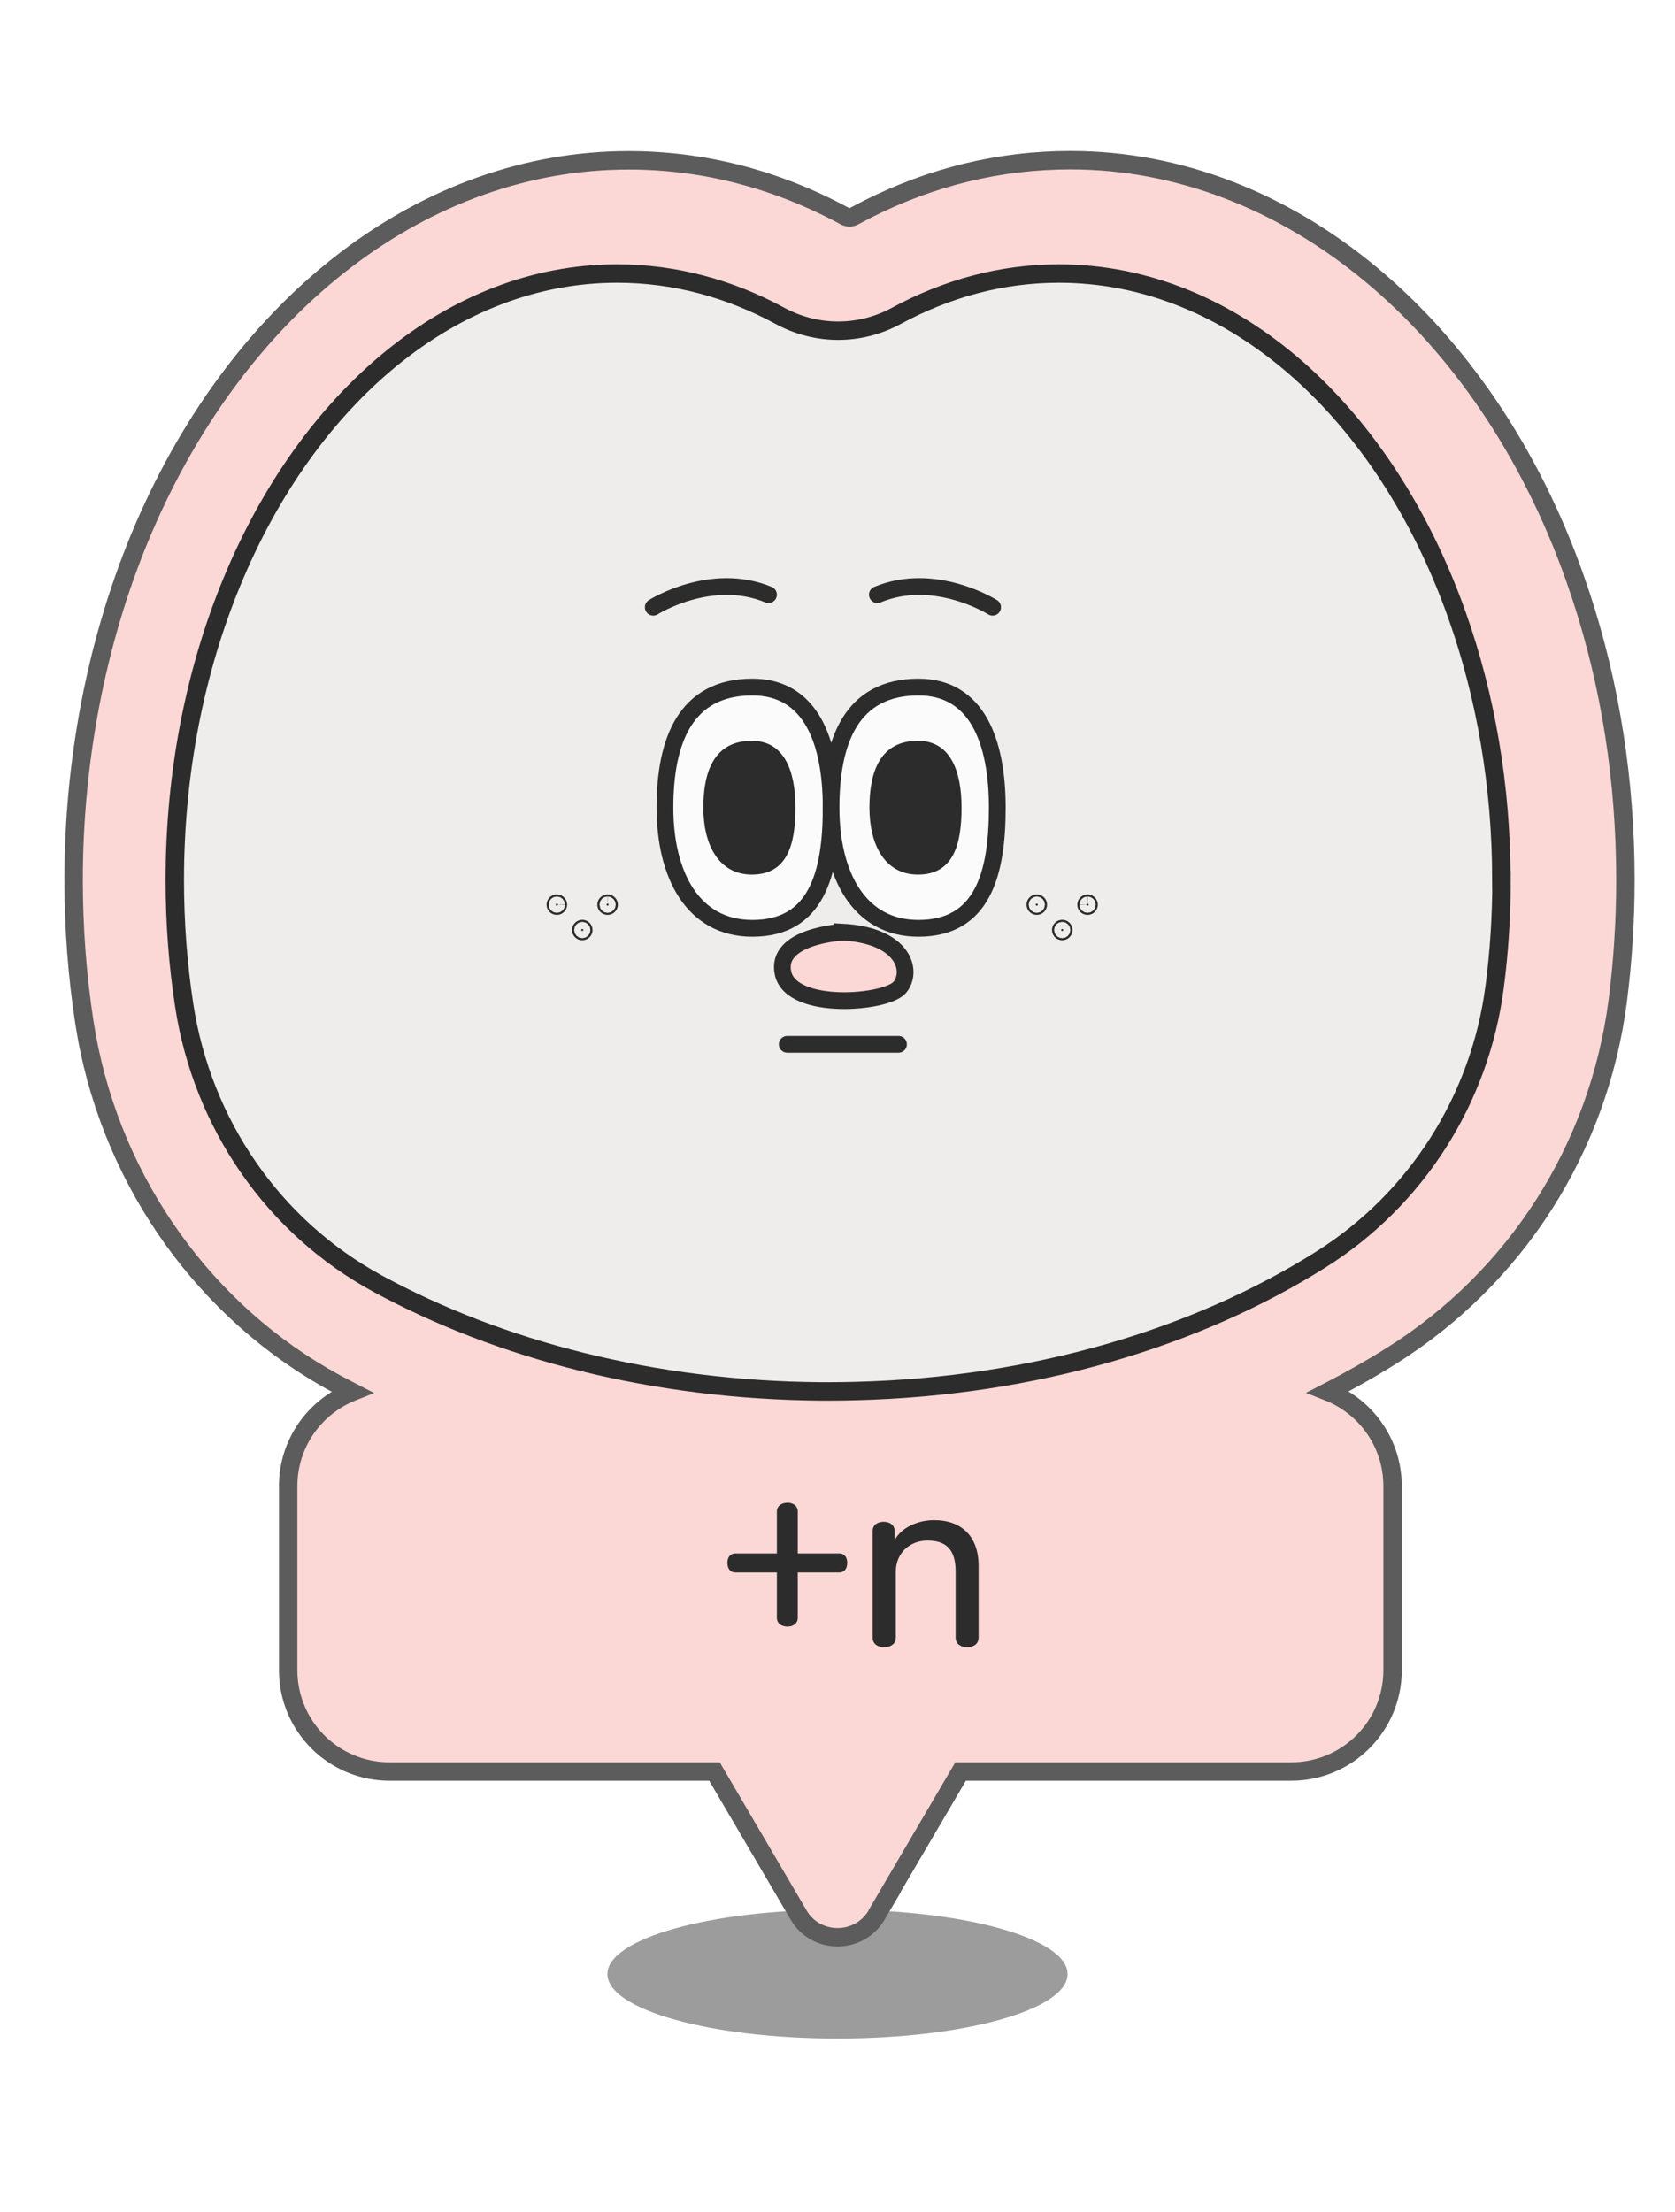 <svg width="100" height="132" viewBox="0 0 100 132" fill="none" xmlns="http://www.w3.org/2000/svg">
<g filter="url(#filter0_f_40000319_7067)">
<ellipse cx="50" cy="117.802" rx="13.736" ry="3.846" fill="#9C9C9C"/>
</g>
<path d="M63.903 9.561C76.909 9.561 88.688 19.409 94.016 34.475L94.381 35.542C96.15 40.904 97.039 46.611 97.039 52.513C97.039 54.94 96.884 57.368 96.58 59.741L96.579 59.742C95.44 68.512 90.522 76.228 83.072 80.907H83.071C81.859 81.668 80.598 82.382 79.296 83.052C81.545 83.932 83.138 86.12 83.139 88.681V99.67C83.139 103.008 80.433 105.714 77.095 105.714H57.349L52.808 113.453H52.821L52.333 114.281C51.328 115.989 48.872 116.045 47.78 114.44L47.68 114.28L42.654 105.714H23.248C19.91 105.714 17.204 103.008 17.204 99.67V88.681C17.204 86.132 18.783 83.953 21.015 83.064C20.962 83.037 20.908 83.011 20.855 82.983L20.044 82.554C12.297 78.355 6.801 70.673 5.187 61.888L5.042 61.034C4.614 58.253 4.396 55.386 4.396 52.528C4.396 45.41 5.751 38.374 8.309 32.161V32.16L8.581 31.514C14.386 18.016 25.392 9.568 37.532 9.568C42.012 9.568 46.355 10.694 50.432 12.896H50.433C50.54 12.953 50.631 12.974 50.718 12.974C50.807 12.973 50.899 12.952 50.993 12.898L51.003 12.893L51.771 12.49C55.625 10.543 59.702 9.561 63.903 9.561Z" fill="#FBD7D5"/>
<path d="M63.903 9.561L63.904 9.011H63.903V9.561ZM94.016 34.475L94.536 34.297L94.534 34.291L94.016 34.475ZM94.381 35.542L94.903 35.37L94.901 35.364L94.381 35.542ZM97.039 52.513L97.589 52.513V52.513H97.039ZM96.58 59.741L96.969 60.13L97.101 59.997L97.125 59.811L96.58 59.741ZM96.579 59.742L96.191 59.354L96.058 59.486L96.034 59.671L96.579 59.742ZM83.072 80.907V81.457H83.231L83.365 81.373L83.072 80.907ZM83.071 80.907V80.358H82.913L82.779 80.442L83.071 80.907ZM79.296 83.052L79.045 82.563L77.963 83.12L79.096 83.563L79.296 83.052ZM83.139 88.681H83.688V88.681L83.139 88.681ZM77.095 105.714V106.263H77.095L77.095 105.714ZM57.349 105.714V105.164H57.034L56.875 105.436L57.349 105.714ZM52.808 113.453L52.334 113.175L51.848 114.003H52.808V113.453ZM52.821 113.453L53.295 113.732L53.783 112.904H52.821V113.453ZM52.333 114.281L51.86 114.002L51.86 114.002L52.333 114.281ZM47.78 114.44L47.315 114.733L47.321 114.741L47.326 114.749L47.78 114.44ZM47.68 114.28L47.206 114.558L47.21 114.565L47.215 114.573L47.68 114.28ZM42.654 105.714L43.128 105.436L42.969 105.164H42.654V105.714ZM23.248 105.714L23.248 106.263H23.248V105.714ZM17.204 88.681L16.655 88.681V88.681H17.204ZM21.015 83.064L21.218 83.575L22.338 83.129L21.267 82.576L21.015 83.064ZM20.855 82.983L20.597 83.469L20.601 83.471L20.855 82.983ZM20.044 82.554L19.782 83.037L19.787 83.039L20.044 82.554ZM5.187 61.888L4.645 61.979L4.646 61.987L5.187 61.888ZM5.042 61.034L4.499 61.118L4.5 61.126L5.042 61.034ZM4.396 52.528H3.846V52.528L4.396 52.528ZM8.309 32.161L8.817 32.37L8.858 32.27V32.161H8.309ZM8.309 32.16L7.802 31.947L7.759 32.049V32.16H8.309ZM8.581 31.514L8.076 31.297L8.075 31.3L8.581 31.514ZM37.532 9.568L37.532 9.019H37.532V9.568ZM50.432 12.896L50.171 13.38L50.293 13.446H50.432V12.896ZM50.433 12.896L50.688 12.41L50.568 12.347H50.433V12.896ZM50.718 12.974V13.523L50.718 13.523L50.718 12.974ZM50.993 12.898L51.265 13.376L51.276 13.37L50.993 12.898ZM51.003 12.893L50.748 12.406L50.734 12.413L50.72 12.421L51.003 12.893ZM51.771 12.49L51.523 12L51.516 12.004L51.771 12.49ZM63.903 9.561L63.903 10.11C76.611 10.11 88.223 19.743 93.498 34.658L94.016 34.475L94.534 34.291C89.153 19.075 77.207 9.011 63.904 9.011L63.903 9.561ZM94.016 34.475L93.496 34.653L93.861 35.72L94.381 35.542L94.901 35.364L94.536 34.297L94.016 34.475ZM94.381 35.542L93.859 35.714C95.609 41.018 96.49 46.667 96.49 52.513H97.039H97.589C97.589 46.556 96.691 40.79 94.903 35.37L94.381 35.542ZM97.039 52.513L96.49 52.513C96.49 54.917 96.336 57.322 96.035 59.672L96.58 59.741L97.125 59.811C97.432 57.415 97.589 54.963 97.589 52.513L97.039 52.513ZM96.58 59.741L96.192 59.353L96.191 59.354L96.579 59.742L96.968 60.131L96.969 60.13L96.58 59.741ZM96.579 59.742L96.034 59.671C94.916 68.28 90.09 75.85 82.78 80.442L83.072 80.907L83.365 81.373C90.954 76.605 95.964 68.744 97.124 59.813L96.579 59.742ZM83.072 80.907V80.358H83.071V80.907V81.457H83.072V80.907ZM83.071 80.907L82.779 80.442C81.581 81.194 80.334 81.9 79.045 82.563L79.296 83.052L79.547 83.54C80.862 82.864 82.137 82.143 83.364 81.373L83.071 80.907ZM79.296 83.052L79.096 83.563C81.141 84.364 82.589 86.354 82.589 88.681L83.139 88.681L83.688 88.681C83.688 85.886 81.949 83.5 79.496 82.54L79.296 83.052ZM83.139 88.681H82.589V99.67H83.139H83.688V88.681H83.139ZM83.139 99.67H82.589C82.589 102.704 80.129 105.164 77.095 105.164L77.095 105.714L77.095 106.263C80.736 106.263 83.688 103.311 83.688 99.67H83.139ZM77.095 105.714V105.164H57.349V105.714V106.263H77.095V105.714ZM57.349 105.714L56.875 105.436L52.334 113.175L52.808 113.453L53.282 113.731L57.823 105.992L57.349 105.714ZM52.808 113.453V114.003H52.821V113.453V112.904H52.808V113.453ZM52.821 113.453L52.348 113.174L51.86 114.002L52.333 114.281L52.806 114.56L53.295 113.732L52.821 113.453ZM52.333 114.281L51.86 114.002C51.06 115.36 49.101 115.405 48.235 114.131L47.78 114.44L47.326 114.749C48.643 116.686 51.595 116.617 52.807 114.56L52.333 114.281ZM47.78 114.44L48.246 114.148L48.145 113.988L47.68 114.28L47.215 114.573L47.315 114.733L47.78 114.44ZM47.68 114.28L48.154 114.002L43.128 105.436L42.654 105.714L42.181 105.992L47.206 114.558L47.68 114.28ZM42.654 105.714V105.164H23.248V105.714V106.263H42.654V105.714ZM23.248 105.714L23.248 105.164C20.214 105.164 17.754 102.704 17.754 99.67H17.204H16.655C16.655 103.311 19.607 106.263 23.248 106.263L23.248 105.714ZM17.204 99.67H17.754V88.681H17.204H16.655V99.67H17.204ZM17.204 88.681L17.754 88.681C17.754 86.365 19.188 84.383 21.218 83.575L21.015 83.064L20.811 82.554C18.378 83.523 16.655 85.899 16.655 88.681L17.204 88.681ZM21.015 83.064L21.267 82.576C21.167 82.525 21.189 82.538 21.108 82.496L20.855 82.983L20.601 83.471C20.626 83.484 20.756 83.549 20.763 83.553L21.015 83.064ZM20.855 82.983L21.112 82.498L20.301 82.068L20.044 82.554L19.787 83.039L20.597 83.469L20.855 82.983ZM20.044 82.554L20.306 82.071C12.709 77.953 7.312 70.414 5.727 61.788L5.187 61.888L4.646 61.987C6.29 70.932 11.886 78.757 19.782 83.037L20.044 82.554ZM5.187 61.888L5.728 61.796L5.584 60.942L5.042 61.034L4.5 61.126L4.645 61.979L5.187 61.888ZM5.042 61.034L5.585 60.95C5.161 58.197 4.945 55.359 4.945 52.528L4.396 52.528L3.846 52.528C3.846 55.414 4.066 58.309 4.499 61.118L5.042 61.034ZM4.396 52.528H4.945C4.945 45.478 6.288 38.513 8.817 32.37L8.309 32.161L7.801 31.952C5.214 38.235 3.846 45.343 3.846 52.528H4.396ZM8.309 32.161H8.858V32.16H8.309H7.759V32.161H8.309ZM8.309 32.16L8.815 32.373L9.088 31.727L8.581 31.514L8.075 31.3L7.802 31.947L8.309 32.16ZM8.581 31.514L9.086 31.731C14.828 18.377 25.668 10.118 37.532 10.118V9.568V9.019C25.116 9.019 13.943 17.655 8.076 31.297L8.581 31.514ZM37.532 9.568L37.532 10.118C41.917 10.118 46.171 11.219 50.171 13.38L50.432 12.896L50.693 12.413C46.539 10.169 42.107 9.019 37.532 9.019L37.532 9.568ZM50.432 12.896V13.446H50.433V12.896V12.347H50.432V12.896ZM50.433 12.896L50.178 13.383C50.354 13.476 50.532 13.523 50.718 13.523V12.974V12.424C50.718 12.424 50.72 12.424 50.721 12.424C50.722 12.425 50.722 12.425 50.721 12.424C50.72 12.424 50.709 12.421 50.688 12.41L50.433 12.896ZM50.718 12.974L50.718 13.523C50.902 13.523 51.087 13.477 51.264 13.376L50.993 12.898L50.722 12.421C50.714 12.425 50.712 12.425 50.714 12.425C50.716 12.424 50.718 12.424 50.717 12.424L50.718 12.974ZM50.993 12.898L51.276 13.37L51.286 13.364L51.003 12.893L50.72 12.421L50.711 12.427L50.993 12.898ZM51.003 12.893L51.258 13.379L52.026 12.977L51.771 12.49L51.516 12.004L50.748 12.406L51.003 12.893ZM51.771 12.49L52.018 12.981C55.798 11.071 59.79 10.11 63.903 10.11V9.561V9.011C59.613 9.011 55.452 10.015 51.523 12L51.771 12.49Z" fill="#5C5C5C"/>
<g filter="url(#filter1_g_40000319_7067)">
<path d="M89.642 52.52C89.642 54.691 89.503 56.817 89.233 58.88C88.362 65.612 84.553 71.592 78.824 75.183C71.429 79.829 61.752 82.745 51.095 83.009C50.555 83.024 50.016 83.032 49.468 83.032H48.998C39.035 82.954 29.859 80.573 22.549 76.602C16.303 73.213 12.078 67.047 10.998 59.997C10.628 57.584 10.435 55.079 10.435 52.52C10.435 46.059 11.669 39.994 13.836 34.743C18.37 23.745 26.975 16.323 36.845 16.323C40.277 16.323 43.554 17.215 46.569 18.851C48.751 20.03 51.334 20.03 53.509 18.851C56.516 17.222 59.793 16.323 63.217 16.323C73.68 16.323 82.725 24.66 86.997 36.744C88.686 41.514 89.634 46.866 89.634 52.52H89.642Z" fill="#EEEDEB"/>
<path d="M89.642 52.52C89.642 54.691 89.503 56.817 89.233 58.88C88.362 65.612 84.553 71.592 78.824 75.183C71.429 79.829 61.752 82.745 51.095 83.009C50.555 83.024 50.016 83.032 49.468 83.032H48.998C39.035 82.954 29.859 80.573 22.549 76.602C16.303 73.213 12.078 67.047 10.998 59.997C10.628 57.584 10.435 55.079 10.435 52.52C10.435 46.059 11.669 39.994 13.836 34.743C18.37 23.745 26.975 16.323 36.845 16.323C40.277 16.323 43.554 17.215 46.569 18.851C48.751 20.03 51.334 20.03 53.509 18.851C56.516 17.222 59.793 16.323 63.217 16.323C73.68 16.323 82.725 24.66 86.997 36.744C88.686 41.514 89.634 46.866 89.634 52.52H89.642Z" stroke="#2C2C2C" stroke-width="1.099" stroke-miterlimit="10"/>
</g>
<g filter="url(#filter2_g_40000319_7067)">
<path d="M49.622 48.199C49.622 52.175 48.733 55.398 44.917 55.398C41.341 55.398 39.698 52.175 39.698 48.199C39.698 44.223 40.908 41 44.917 41C48.404 41 49.622 44.223 49.622 48.199Z" fill="#FBFBFB" stroke="#2C2C2C" stroke-miterlimit="10"/>
<path d="M47.49 48.199C47.49 50.403 47.001 52.191 44.884 52.191C42.904 52.191 41.99 50.403 41.99 48.199C41.99 45.994 42.664 44.207 44.884 44.207C46.816 44.207 47.49 45.994 47.49 48.199Z" fill="#2C2C2C"/>
<path d="M59.539 48.199C59.539 52.175 58.649 55.398 54.833 55.398C51.258 55.398 49.614 52.175 49.614 48.199C49.614 44.223 50.825 41 54.833 41C58.32 41 59.539 44.223 59.539 48.199Z" fill="#FBFBFB" stroke="#2C2C2C" stroke-miterlimit="10"/>
<path d="M50.288 55.63C50.288 55.63 46.239 55.839 46.752 58.091C47.266 60.344 52.917 59.879 53.719 58.917C54.52 57.955 53.959 55.815 50.288 55.622V55.63Z" fill="#FBD7D5" stroke="#2C2C2C" stroke-miterlimit="10"/>
<path d="M46.998 62.32H53.642" stroke="#2C2C2C" stroke-miterlimit="10" stroke-linecap="round"/>
<path d="M57.406 48.199C57.406 50.403 56.917 52.191 54.801 52.191C52.821 52.191 51.907 50.403 51.907 48.199C51.907 45.994 52.58 44.207 54.801 44.207C56.733 44.207 57.406 45.994 57.406 48.199Z" fill="#2C2C2C"/>
<path d="M33.308 53.985C33.308 54.016 33.282 54.047 33.244 54.047C33.206 54.047 33.18 54.016 33.18 53.985C33.181 53.955 33.206 53.925 33.244 53.925C33.282 53.925 33.308 53.955 33.308 53.985Z" fill="#2C2C2C" stroke="#2C2C2C" stroke-width="1.099"/>
<path d="M36.339 53.985C36.339 54.016 36.313 54.047 36.274 54.047C36.236 54.046 36.211 54.016 36.211 53.985C36.211 53.955 36.237 53.925 36.274 53.925C36.312 53.925 36.339 53.955 36.339 53.985Z" fill="#2C2C2C" stroke="#2C2C2C" stroke-width="1.099"/>
<path d="M34.827 55.497C34.827 55.528 34.801 55.559 34.763 55.559C34.725 55.559 34.7 55.528 34.7 55.497C34.7 55.467 34.725 55.437 34.763 55.437C34.801 55.437 34.827 55.467 34.827 55.497Z" fill="#2C2C2C" stroke="#2C2C2C" stroke-width="1.099"/>
<path d="M61.962 53.985C61.962 54.016 61.936 54.047 61.898 54.047C61.86 54.047 61.834 54.016 61.834 53.985C61.834 53.955 61.86 53.925 61.898 53.925C61.936 53.925 61.962 53.955 61.962 53.985Z" fill="#2C2C2C" stroke="#2C2C2C" stroke-width="1.099"/>
<path d="M64.993 53.985C64.993 54.016 64.966 54.047 64.928 54.047C64.89 54.046 64.865 54.016 64.865 53.985C64.865 53.955 64.89 53.925 64.928 53.925C64.966 53.925 64.992 53.955 64.993 53.985Z" fill="#2C2C2C" stroke="#2C2C2C" stroke-width="1.099"/>
<path d="M63.481 55.497C63.481 55.528 63.455 55.559 63.417 55.559C63.379 55.559 63.353 55.528 63.353 55.497C63.353 55.467 63.379 55.437 63.417 55.437C63.455 55.437 63.481 55.467 63.481 55.497Z" fill="#2C2C2C" stroke="#2C2C2C" stroke-width="1.099"/>
</g>
<path d="M47.011 89.676C47.333 89.676 47.627 89.844 47.627 90.208V92.7H50.105C50.427 92.7 50.581 92.952 50.581 93.26C50.581 93.582 50.427 93.834 50.105 93.834H47.627V96.536C47.627 96.9 47.333 97.068 47.011 97.068C46.689 97.068 46.381 96.9 46.381 96.536V93.834H43.903C43.581 93.834 43.427 93.582 43.427 93.26C43.427 92.952 43.581 92.7 43.903 92.7H46.381V90.208C46.381 89.844 46.689 89.676 47.011 89.676ZM55.764 90.712C57.43 90.712 58.424 91.706 58.424 93.442V97.726C58.424 98.118 58.088 98.3 57.738 98.3C57.388 98.3 57.052 98.118 57.052 97.726V93.764C57.052 92.42 56.436 91.93 55.372 91.93C54.35 91.93 53.482 92.644 53.482 93.792V97.726C53.482 98.118 53.146 98.3 52.782 98.3C52.432 98.3 52.096 98.118 52.096 97.726V91.37C52.096 90.978 52.418 90.81 52.754 90.81C53.09 90.81 53.412 90.978 53.412 91.37V91.86H53.44C53.79 91.216 54.714 90.712 55.764 90.712Z" fill="#2C2C2C"/>
<g filter="url(#filter3_g_40000319_7067)">
<path d="M39 36.236C39 36.236 42.44 34.056 45.88 35.486" stroke="#2C2C2C" stroke-miterlimit="10" stroke-linecap="round"/>
</g>
<g filter="url(#filter4_g_40000319_7067)">
<path d="M59.26 36.236C59.26 36.236 55.82 34.056 52.38 35.486" stroke="#2C2C2C" stroke-miterlimit="10" stroke-linecap="round"/>
</g>
<defs>
<filter id="filter0_f_40000319_7067" x="27.363" y="105.055" width="45.275" height="25.494" filterUnits="userSpaceOnUse" color-interpolation-filters="sRGB">
<feFlood flood-opacity="0" result="BackgroundImageFix"/>
<feBlend mode="normal" in="SourceGraphic" in2="BackgroundImageFix" result="shape"/>
<feGaussianBlur stdDeviation="4.451" result="effect1_foregroundBlur_40000319_7067"/>
</filter>
<filter id="filter1_g_40000319_7067" x="9.446" y="15.334" width="81.185" height="68.687" filterUnits="userSpaceOnUse" color-interpolation-filters="sRGB">
<feFlood flood-opacity="0" result="BackgroundImageFix"/>
<feBlend mode="normal" in="SourceGraphic" in2="BackgroundImageFix" result="shape"/>
<feTurbulence type="fractalNoise" baseFrequency="0.607 0.607" numOctaves="3" seed="7043" />
<feDisplacementMap in="shape" scale="0.879" xChannelSelector="R" yChannelSelector="G" result="displacedImage" width="100%" height="100%" />
<feMerge result="effect1_texture_40000319_7067">
<feMergeNode in="displacedImage"/>
</feMerge>
</filter>
<filter id="filter2_g_40000319_7067" x="32.319" y="40.06" width="33.535" height="23.199" filterUnits="userSpaceOnUse" color-interpolation-filters="sRGB">
<feFlood flood-opacity="0" result="BackgroundImageFix"/>
<feBlend mode="normal" in="SourceGraphic" in2="BackgroundImageFix" result="shape"/>
<feTurbulence type="fractalNoise" baseFrequency="0.607 0.607" numOctaves="3" seed="7043" />
<feDisplacementMap in="shape" scale="0.879" xChannelSelector="R" yChannelSelector="G" result="displacedImage" width="100%" height="100%" />
<feMerge result="effect1_texture_40000319_7067">
<feMergeNode in="displacedImage"/>
</feMerge>
</filter>
<filter id="filter3_g_40000319_7067" x="38.1" y="34.1" width="8.68" height="3.036" filterUnits="userSpaceOnUse" color-interpolation-filters="sRGB">
<feFlood flood-opacity="0" result="BackgroundImageFix"/>
<feBlend mode="normal" in="SourceGraphic" in2="BackgroundImageFix" result="shape"/>
<feTurbulence type="fractalNoise" baseFrequency="0.667 0.667" numOctaves="3" seed="7043" />
<feDisplacementMap in="shape" scale="0.8" xChannelSelector="R" yChannelSelector="G" result="displacedImage" width="100%" height="100%" />
<feMerge result="effect1_texture_40000319_7067">
<feMergeNode in="displacedImage"/>
</feMerge>
</filter>
<filter id="filter4_g_40000319_7067" x="51.48" y="34.1" width="8.68" height="3.036" filterUnits="userSpaceOnUse" color-interpolation-filters="sRGB">
<feFlood flood-opacity="0" result="BackgroundImageFix"/>
<feBlend mode="normal" in="SourceGraphic" in2="BackgroundImageFix" result="shape"/>
<feTurbulence type="fractalNoise" baseFrequency="0.667 0.667" numOctaves="3" seed="7043" />
<feDisplacementMap in="shape" scale="0.8" xChannelSelector="R" yChannelSelector="G" result="displacedImage" width="100%" height="100%" />
<feMerge result="effect1_texture_40000319_7067">
<feMergeNode in="displacedImage"/>
</feMerge>
</filter>
</defs>
</svg>
